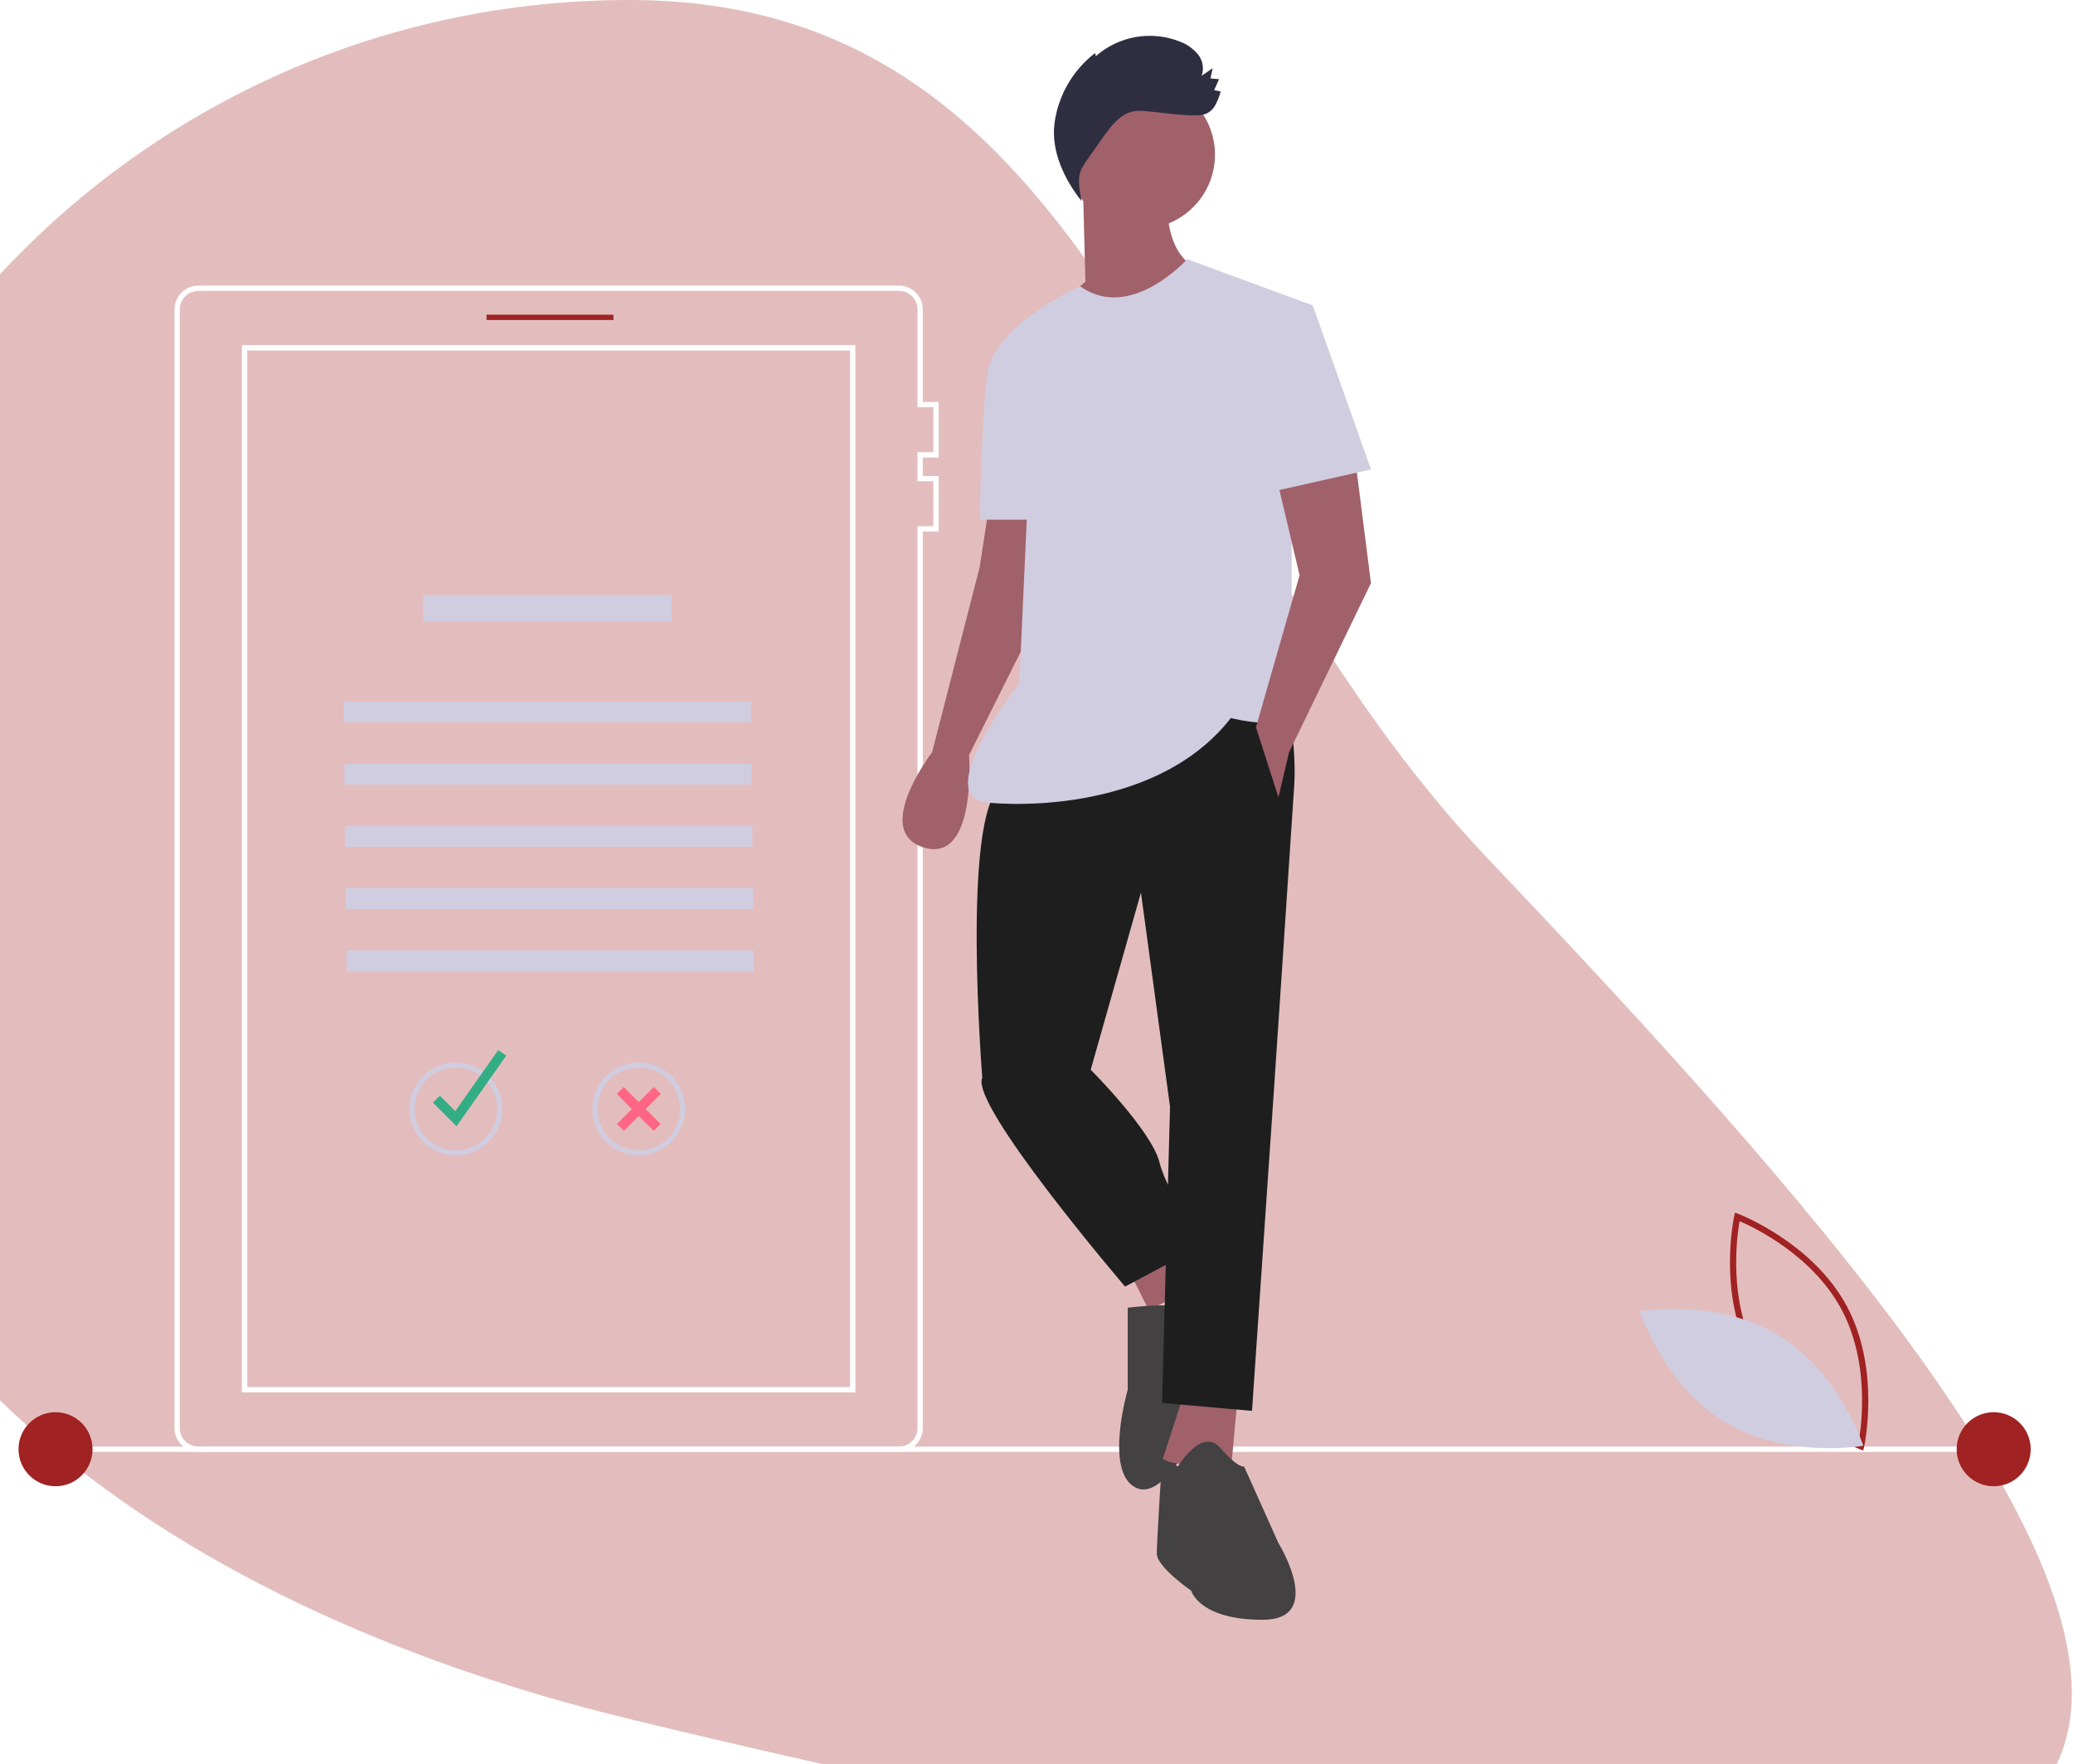 <svg width="784" height="667" viewBox="0 0 784 667" fill="none" xmlns="http://www.w3.org/2000/svg">
<g clip-path="url(#clip0)">
<path d="M563 325C807.268 581.649 1011.56 837.646 238 650C63.566 607.687 -87 504.493 -87 325C-87 145.507 58.508 0 238 0C417.493 0 439.254 194.982 563 325Z" fill="#A02222" fill-opacity="0.3"/>
<path d="M340 549H75C72.614 548.997 70.326 548.048 68.639 546.361C66.952 544.674 66.003 542.386 66 540V117C66.003 114.614 66.952 112.326 68.639 110.639C70.326 108.952 72.614 108.003 75 108H340C342.386 108.003 344.674 108.952 346.361 110.639C348.048 112.326 348.997 114.614 349 117V152H355V173H349V180H355V201H349V540C348.997 542.386 348.048 544.674 346.361 546.361C344.674 548.048 342.386 548.997 340 549ZM75 110C73.144 110.002 71.365 110.74 70.053 112.053C68.74 113.365 68.002 115.144 68 117V540C68.002 541.856 68.74 543.635 70.053 544.947C71.365 546.26 73.144 546.998 75 547H340C341.856 546.998 343.635 546.26 344.947 544.947C346.26 543.635 346.998 541.856 347 540V199H353V182H347V171H353V154H347V117C346.998 115.144 346.26 113.365 344.947 112.053C343.635 110.74 341.856 110.002 340 110H75Z" fill="white"/>
<path d="M323.5 526.5H91.5V130.5H323.5V526.5ZM93.5 524.5H321.5V132.5H93.5V524.5Z" fill="white"/>
<path d="M232 119H184V121H232V119Z" fill="#A02222"/>
<path d="M254 225H160V235H254V225Z" fill="#D0CDE1"/>
<path d="M172.424 436.846C168.959 436.846 165.572 435.819 162.691 433.894C159.81 431.969 157.565 429.233 156.239 426.032C154.913 422.831 154.566 419.308 155.242 415.91C155.918 412.512 157.586 409.39 160.036 406.94C162.486 404.49 165.608 402.822 169.006 402.146C172.404 401.47 175.927 401.817 179.128 403.143C182.329 404.469 185.065 406.714 186.99 409.595C188.915 412.476 189.942 415.863 189.942 419.328C189.937 423.972 188.09 428.425 184.805 431.709C181.521 434.993 177.068 436.841 172.424 436.846V436.846ZM172.424 403.653C169.324 403.653 166.293 404.572 163.716 406.295C161.138 408.017 159.129 410.465 157.942 413.329C156.756 416.193 156.446 419.345 157.051 422.386C157.655 425.426 159.148 428.219 161.34 430.411C163.532 432.603 166.325 434.096 169.366 434.701C172.406 435.306 175.558 434.995 178.422 433.809C181.286 432.623 183.734 430.613 185.457 428.036C187.179 425.458 188.098 422.428 188.098 419.328C188.094 415.172 186.441 411.188 183.502 408.249C180.564 405.311 176.579 403.658 172.424 403.653V403.653Z" fill="#D0CDE1"/>
<path d="M172.67 425.87L163.744 416.943L166.352 414.336L172.178 420.161L188.434 397.059L191.451 399.183L172.67 425.87Z" fill="#33AE84"/>
<path d="M241.576 436.846C238.111 436.846 234.724 435.819 231.843 433.894C228.962 431.969 226.717 429.233 225.391 426.032C224.065 422.831 223.718 419.308 224.394 415.91C225.07 412.512 226.739 409.39 229.189 406.94C231.639 404.49 234.76 402.822 238.158 402.146C241.557 401.47 245.079 401.817 248.28 403.143C251.481 404.469 254.217 406.714 256.142 409.595C258.067 412.476 259.095 415.863 259.095 419.328C259.089 423.972 257.242 428.425 253.958 431.709C250.674 434.993 246.221 436.841 241.576 436.846V436.846ZM241.576 403.653C238.476 403.653 235.446 404.572 232.868 406.295C230.29 408.017 228.281 410.465 227.095 413.329C225.908 416.193 225.598 419.345 226.203 422.386C226.808 425.426 228.3 428.219 230.493 430.411C232.685 432.603 235.478 434.096 238.518 434.701C241.559 435.306 244.71 434.995 247.574 433.809C250.439 432.623 252.887 430.613 254.609 428.036C256.331 425.458 257.251 422.428 257.251 419.328C257.246 415.172 255.593 411.188 252.654 408.249C249.716 405.311 245.732 403.658 241.576 403.653V403.653Z" fill="#D0CDE1"/>
<path d="M249.874 413.654L247.263 411.05L241.576 416.755L235.889 411.05L233.278 413.654L238.972 419.366L233.355 425.001L235.966 427.605L241.576 421.978L247.186 427.605L249.797 425.001L244.18 419.366L249.874 413.654Z" fill="#FF6584"/>
<path d="M748 547H20.553V549H748V547Z" fill="white"/>
<path d="M21 562C28.732 562 35 555.732 35 548C35 540.268 28.732 534 21 534C13.268 534 7 540.268 7 548C7 555.732 13.268 562 21 562Z" fill="#A02222"/>
<path d="M754 562C761.732 562 768 555.732 768 548C768 540.268 761.732 534 754 534C746.268 534 740 540.268 740 548C740 555.732 746.268 562 754 562Z" fill="#A02222"/>
<path d="M704.678 548.494L703.411 548.019C703.132 547.914 675.418 537.296 662.436 513.219C649.453 489.142 655.81 460.153 655.876 459.863L656.175 458.543L657.442 459.018C657.72 459.123 685.433 469.741 698.417 493.818C711.4 517.895 705.042 546.884 704.977 547.174L704.678 548.494ZM664.515 512.099C675.491 532.455 697.391 542.89 702.94 545.272C703.995 539.325 707.304 515.275 696.338 494.938C685.372 474.604 663.463 464.153 657.912 461.765C656.856 467.715 653.549 491.763 664.515 512.099Z" fill="#A02222"/>
<path d="M672.358 504.774C695.689 518.811 704.674 546.692 704.674 546.692C704.674 546.692 675.833 551.815 652.501 537.778C629.17 523.741 620.185 495.86 620.185 495.86C620.185 495.86 649.026 490.737 672.358 504.774Z" fill="#D0CDE1"/>
<path d="M374.5 188.5L370.5 214.5L352.5 284.5C352.5 284.5 329.5 314.5 349.5 320.5C369.5 326.5 366.5 285.5 366.5 285.5L391.5 235.5V190.5L374.5 188.5Z" fill="#A0616A"/>
<path d="M446.5 467.5L455.5 484.5L434.5 495.5L426.5 479.5L446.5 467.5Z" fill="#A0616A"/>
<g filter="url(#filter0_di)">
<path d="M426.5 486.5C426.5 486.5 442.5 484.5 445.5 486.5C448.5 488.5 450.5 477.5 455.5 479.5C460.5 481.5 474.5 498.5 471.5 500.5C468.5 502.5 455.5 526.5 455.5 526.5C455.5 526.5 441.5 560.5 429.5 554.5C417.5 548.5 426.5 517.5 426.5 517.5V486.5Z" fill="#434141"/>
</g>
<path d="M468.5 523.5L465.5 556.5L439.5 552.5L449.5 521.5L468.5 523.5Z" fill="#A0616A"/>
<g filter="url(#filter1_di)">
<path d="M439.5 543.5L445.5 546.5C445.5 546.5 454.5 531.5 461.5 539.5C468.5 547.5 470.5 546.5 470.5 546.5L483.5 575.5C483.5 575.5 501.5 604.5 477.5 604.5C453.5 604.5 450.5 593.5 450.5 593.5C450.5 593.5 437.5 584.5 437.5 579.5C437.5 574.5 439.5 543.5 439.5 543.5Z" fill="#434141"/>
</g>
<path d="M485.5 254.5C485.5 254.5 490.5 280.5 489.5 296.5C488.5 312.5 481.5 416.5 481.5 416.5L473.5 533.5L439.5 530.5L442.5 418.5L431.5 337.5L412.5 404.5L371.5 407.5C371.5 407.5 363.5 308.5 378.5 297.5C393.5 286.5 485.5 254.5 485.5 254.5Z" fill="#1E1E1E"/>
<path d="M406.5 394.5L412.5 404.5C412.5 404.5 435.5 427.5 438.5 439.5C441.5 451.5 455.5 470.5 455.5 470.5L425.5 486.5C425.5 486.5 366.5 417.5 371.5 407.5L406.5 394.5Z" fill="#1E1E1E"/>
<path d="M431.5 86.5C446.964 86.5 459.5 73.964 459.5 58.5C459.5 43.036 446.964 30.5 431.5 30.5C416.036 30.5 403.5 43.036 403.5 58.5C403.5 73.964 416.036 86.5 431.5 86.5Z" fill="#A0616A"/>
<path d="M441.5 77.5C441.5 77.5 440.5 98.5 455.5 102.5C470.5 106.5 431.5 126.5 431.5 126.5C431.5 126.5 401.5 127.5 403.5 112.5L410.5 106.5L409.5 68.5L441.5 77.5Z" fill="#A0616A"/>
<path d="M449 98C449 98 427.488 121.939 408.494 108.219C408.494 108.219 372.5 124.5 373.5 143.5C374.5 162.5 388.5 192.5 388.5 192.5L385.5 258.5C385.5 258.5 351.5 301.5 373.5 303.5C395.5 305.5 441.5 302.5 465.5 271.5C465.5 271.5 488.5 277.5 488.5 267.5V203.5L496.5 115.5L449 98Z" fill="#D0CDE1"/>
<path d="M384.5 131.5C384.5 131.5 375.54 132.793 373.52 141.647C371.5 150.5 370.5 196.5 370.5 196.5H394.5L384.5 131.5Z" fill="#D0CDE1"/>
<path d="M512.5 173.5L518.5 220.5L487.5 284.5L483.5 301.5L475 275L491.5 217.5L482.5 179.5L512.5 173.5Z" fill="#A0616A"/>
<path d="M459.185 34.086L461.032 29.945L457.787 29.654L458.617 25.783L454.478 28.64C454.946 27.285 455.063 25.834 454.816 24.422C454.57 23.01 453.968 21.684 453.069 20.568C451.237 18.354 448.847 16.669 446.147 15.687C440.865 13.61 435.114 13.027 429.523 14.004C423.933 14.981 418.719 17.48 414.456 21.226L414.157 20.061C405.714 26.551 400.19 36.124 398.796 46.681C397.471 57.116 402.484 67.742 409 76C408.335 71.63 407.151 67.345 409.252 63.456C410.053 62.04 410.939 60.674 411.902 59.363L417.217 51.828C420.27 47.498 423.901 42.798 429.143 42.03C430.598 41.873 432.067 41.878 433.521 42.047C439.965 42.554 446.869 43.866 453.322 43.587C458.584 43.36 460.177 39.431 461.668 34.627C460.855 34.387 460.025 34.206 459.185 34.086V34.086Z" fill="#2F2E41"/>
<path d="M486.5 117.5L496.5 115.5L518.5 177.5L478.5 186.5L486.5 117.5Z" fill="#D0CDE1"/>
<path d="M284 265.284H130V273.13H284V265.284Z" fill="#D0CDE1"/>
<path d="M284.276 288.822H130.276V296.668H284.276V288.822Z" fill="#D0CDE1"/>
<path d="M284.553 312.361H130.553V320.207H284.553V312.361Z" fill="#D0CDE1"/>
<path d="M284.829 335.899H130.829V343.745H284.829V335.899Z" fill="#D0CDE1"/>
<path d="M285.105 359.438H131.105V367.284H285.105V359.438Z" fill="#D0CDE1"/>
</g>
<defs>
<filter id="filter0_di" x="419.26" y="479.256" width="56.657" height="83.954" filterUnits="userSpaceOnUse" color-interpolation-filters="sRGB">
<feFlood flood-opacity="0" result="BackgroundImageFix"/>
<feColorMatrix in="SourceAlpha" type="matrix" values="0 0 0 0 0 0 0 0 0 0 0 0 0 0 0 0 0 0 127 0"/>
<feOffset dy="4"/>
<feGaussianBlur stdDeviation="2"/>
<feColorMatrix type="matrix" values="0 0 0 0 0 0 0 0 0 0 0 0 0 0 0 0 0 0 0.25 0"/>
<feBlend mode="normal" in2="BackgroundImageFix" result="effect1_dropShadow"/>
<feBlend mode="normal" in="SourceGraphic" in2="effect1_dropShadow" result="shape"/>
<feColorMatrix in="SourceAlpha" type="matrix" values="0 0 0 0 0 0 0 0 0 0 0 0 0 0 0 0 0 0 127 0" result="hardAlpha"/>
<feOffset dy="4"/>
<feGaussianBlur stdDeviation="2"/>
<feComposite in2="hardAlpha" operator="arithmetic" k2="-1" k3="1"/>
<feColorMatrix type="matrix" values="0 0 0 0 0 0 0 0 0 0 0 0 0 0 0 0 0 0 0.25 0"/>
<feBlend mode="normal" in2="shape" result="effect2_innerShadow"/>
</filter>
<filter id="filter1_di" x="433.5" y="537.151" width="60.48" height="75.349" filterUnits="userSpaceOnUse" color-interpolation-filters="sRGB">
<feFlood flood-opacity="0" result="BackgroundImageFix"/>
<feColorMatrix in="SourceAlpha" type="matrix" values="0 0 0 0 0 0 0 0 0 0 0 0 0 0 0 0 0 0 127 0"/>
<feOffset dy="4"/>
<feGaussianBlur stdDeviation="2"/>
<feColorMatrix type="matrix" values="0 0 0 0 0 0 0 0 0 0 0 0 0 0 0 0 0 0 0.25 0"/>
<feBlend mode="normal" in2="BackgroundImageFix" result="effect1_dropShadow"/>
<feBlend mode="normal" in="SourceGraphic" in2="effect1_dropShadow" result="shape"/>
<feColorMatrix in="SourceAlpha" type="matrix" values="0 0 0 0 0 0 0 0 0 0 0 0 0 0 0 0 0 0 127 0" result="hardAlpha"/>
<feOffset dy="4"/>
<feGaussianBlur stdDeviation="2"/>
<feComposite in2="hardAlpha" operator="arithmetic" k2="-1" k3="1"/>
<feColorMatrix type="matrix" values="0 0 0 0 0 0 0 0 0 0 0 0 0 0 0 0 0 0 0.25 0"/>
<feBlend mode="normal" in2="shape" result="effect2_innerShadow"/>
</filter>
<clipPath id="clip0">
<rect x="-87" width="870.553" height="714.568" fill="white"/>
</clipPath>
</defs>
</svg>
